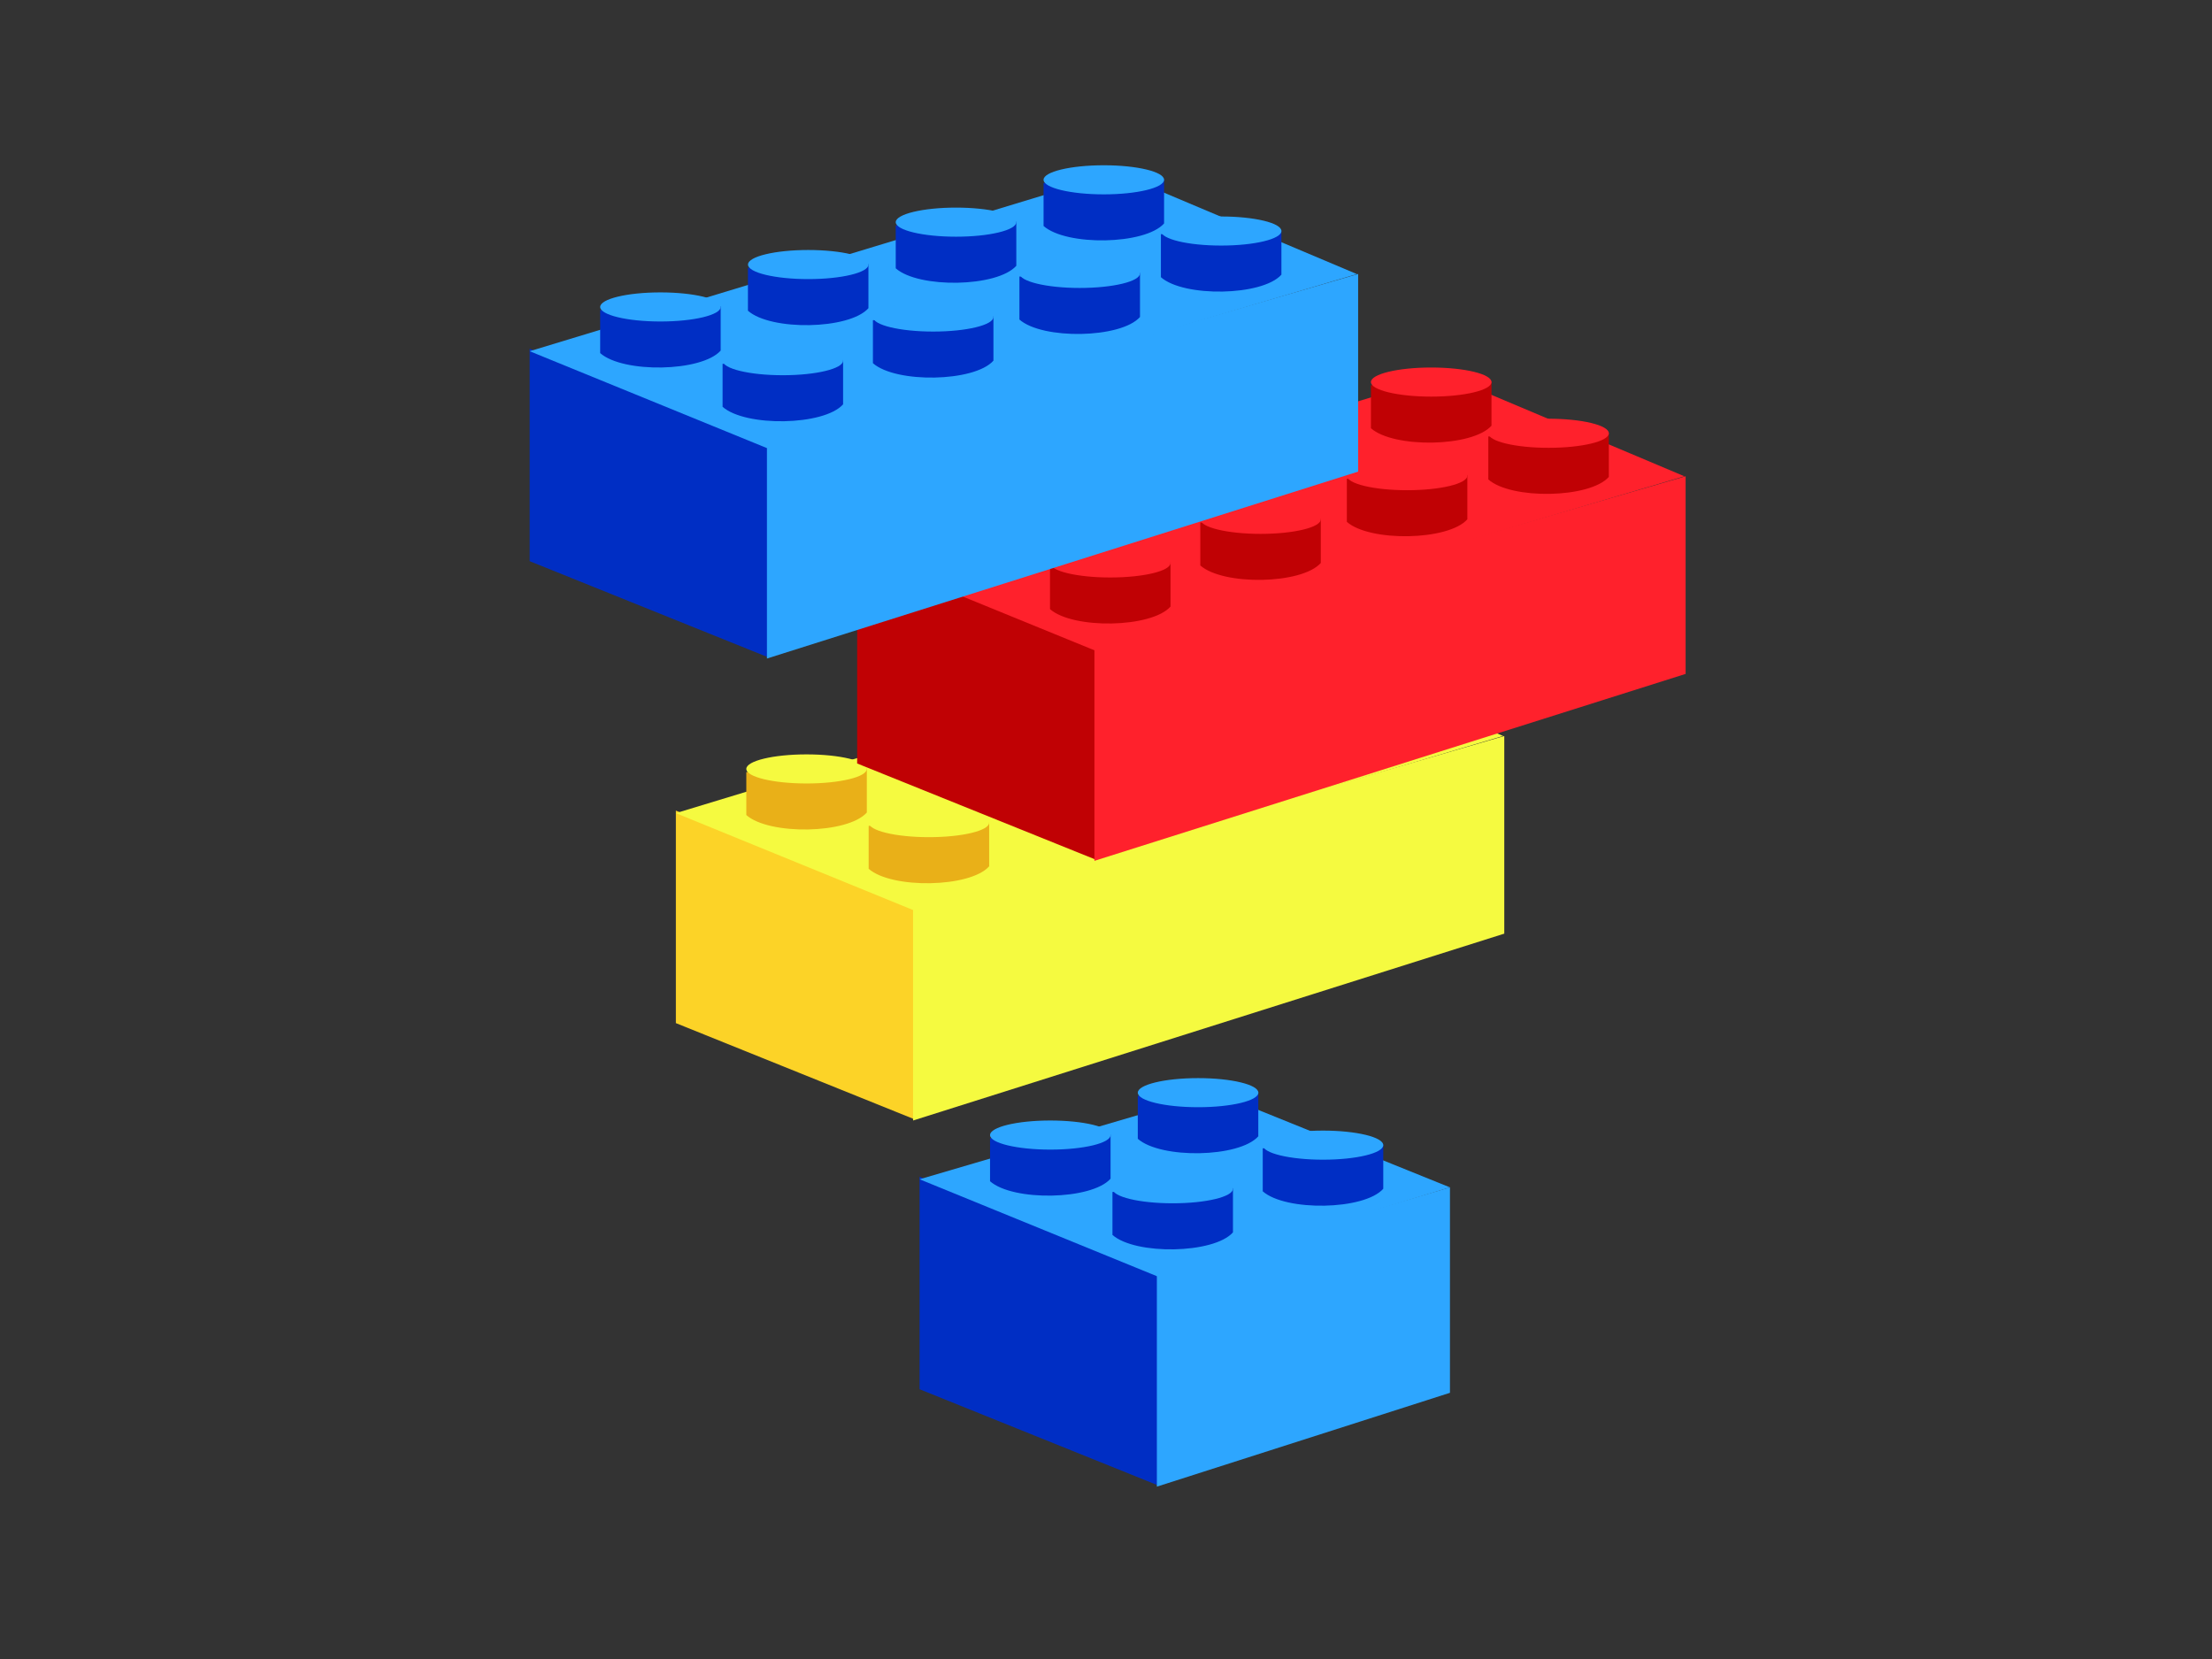 <svg xmlns="http://www.w3.org/2000/svg" xmlns:xlink="http://www.w3.org/1999/xlink" width="200" zoomAndPan="magnify" viewBox="0 0 150 112.5" height="150" preserveAspectRatio="xMidYMid meet" version="1.0"><rect x="0" y="0" width="150" height="112.5" fill="#333333" stroke="none"/><defs><clipPath id="cc12a11133"><path d="M 62 79 L 79 79 L 79 100.801 L 62 100.801 Z M 62 79 " clip-rule="nonzero"/></clipPath><clipPath id="692cf19001"><path d="M 78 80 L 99 80 L 99 100.801 L 78 100.801 Z M 78 80 " clip-rule="nonzero"/></clipPath><clipPath id="b3721c8939"><path d="M 74 32 L 114.312 32 L 114.312 59 L 74 59 Z M 74 32 " clip-rule="nonzero"/></clipPath><clipPath id="60752b1e83"><path d="M 58 25 L 114.312 25 L 114.312 45 L 58 45 Z M 58 25 " clip-rule="nonzero"/></clipPath><clipPath id="7d837facb4"><path d="M 35.91 23 L 53 23 L 53 45 L 35.91 45 Z M 35.91 23 " clip-rule="nonzero"/></clipPath><clipPath id="cbfbbcdc97"><path d="M 35.91 11.199 L 93 11.199 L 93 31 L 35.91 31 Z M 35.91 11.199 " clip-rule="nonzero"/></clipPath><clipPath id="da36cd29b8"><path d="M 70 11.199 L 79 11.199 L 79 14 L 70 14 Z M 70 11.199 " clip-rule="nonzero"/></clipPath></defs><g clip-path="url(#cc12a11133)"><path fill="#002ec4" d="M 62.359 79.797 L 62.359 94.207 L 78.531 100.727 L 78.531 86.316 Z M 62.359 79.797 " fill-opacity="1" fill-rule="nonzero"/></g><g clip-path="url(#692cf19001)"><path fill="#2da6ff" d="M 98.324 94.449 L 98.324 80.516 L 78.449 86.402 L 78.449 100.812 Z M 98.324 94.449 " fill-opacity="1" fill-rule="nonzero"/></g><path fill="#2da6ff" d="M 62.359 79.969 L 82.395 74.082 L 98.32 80.516 L 78.531 86.574 Z M 62.359 79.969 " fill-opacity="1" fill-rule="nonzero"/><path fill="#002ec4" d="M 75.438 80.828 L 75.438 83.742 C 76.984 85.117 82.316 85.031 83.609 83.57 L 83.609 80.57 Z M 75.438 80.828 " fill-opacity="1" fill-rule="nonzero"/><path fill="#2da6ff" d="M 75.438 80.613 C 75.438 80.07 77.266 79.625 79.523 79.625 C 81.777 79.625 83.609 80.07 83.609 80.613 C 83.609 81.156 81.777 81.598 79.523 81.598 C 77.266 81.598 75.438 81.156 75.438 80.613 Z M 75.438 80.613 " fill-opacity="1" fill-rule="nonzero"/><path fill="#002ec4" d="M 85.629 77.867 L 85.629 80.785 C 87.18 82.156 92.512 82.07 93.801 80.613 L 93.801 77.609 Z M 85.629 77.867 " fill-opacity="1" fill-rule="nonzero"/><path fill="#2da6ff" d="M 85.629 77.656 C 85.629 77.109 87.461 76.668 89.715 76.668 C 91.973 76.668 93.801 77.109 93.801 77.656 C 93.801 78.199 91.973 78.641 89.715 78.641 C 87.461 78.641 85.629 78.199 85.629 77.656 Z M 85.629 77.656 " fill-opacity="1" fill-rule="nonzero"/><path fill="#002ec4" d="M 77.156 74.309 L 77.156 77.223 C 78.707 78.598 84.039 78.512 85.328 77.055 L 85.328 74.051 Z M 77.156 74.309 " fill-opacity="1" fill-rule="nonzero"/><path fill="#2da6ff" d="M 77.156 74.098 C 77.156 73.551 78.988 73.109 81.246 73.109 C 83.5 73.109 85.332 73.551 85.332 74.098 C 85.332 74.641 83.5 75.082 81.246 75.082 C 78.988 75.082 77.156 74.641 77.156 74.098 Z M 77.156 74.098 " fill-opacity="1" fill-rule="nonzero"/><path fill="#002ec4" d="M 67.137 77.184 L 67.137 80.102 C 68.684 81.473 74.02 81.387 75.309 79.93 L 75.309 76.926 Z M 67.137 77.184 " fill-opacity="1" fill-rule="nonzero"/><path fill="#2da6ff" d="M 67.137 76.973 C 67.137 76.426 68.965 75.984 71.223 75.984 C 73.48 75.984 75.309 76.426 75.309 76.973 C 75.309 77.516 73.48 77.957 71.223 77.957 C 68.969 77.957 67.137 77.516 67.137 76.973 Z M 67.137 76.973 " fill-opacity="1" fill-rule="nonzero"/><path fill="#fcd327" d="M 45.832 54.969 L 45.832 69.379 L 62.004 75.898 L 62.004 61.484 Z M 45.832 54.969 " fill-opacity="1" fill-rule="nonzero"/><path fill="#f5fa40" d="M 102.008 63.312 L 102.008 49.91 L 61.918 61.574 L 61.918 75.984 Z M 102.008 63.312 " fill-opacity="1" fill-rule="nonzero"/><path fill="#f5fa40" d="M 45.832 55.141 L 85.664 43.043 L 101.926 49.906 L 62.004 61.746 Z M 45.832 55.141 " fill-opacity="1" fill-rule="nonzero"/><path fill="#e9b018" d="M 58.906 56 L 58.906 58.914 C 60.457 60.289 65.789 60.203 67.078 58.746 L 67.078 55.742 Z M 58.906 56 " fill-opacity="1" fill-rule="nonzero"/><path fill="#f5fa40" d="M 58.906 55.785 C 58.906 55.242 60.734 54.797 62.992 54.797 C 65.25 54.797 67.078 55.242 67.078 55.785 C 67.078 56.328 65.25 56.77 62.992 56.77 C 60.738 56.77 58.906 56.328 58.906 55.785 Z M 58.906 55.785 " fill-opacity="1" fill-rule="nonzero"/><path fill="#e9b018" d="M 69.102 53.039 L 69.102 55.957 C 70.648 57.328 75.984 57.242 77.273 55.785 L 77.273 52.781 Z M 69.102 53.039 " fill-opacity="1" fill-rule="nonzero"/><path fill="#f5fa40" d="M 69.102 52.828 C 69.102 52.281 70.93 51.84 73.188 51.84 C 75.445 51.84 77.273 52.281 77.273 52.828 C 77.273 53.371 75.445 53.812 73.188 53.812 C 70.93 53.812 69.102 53.371 69.102 52.828 Z M 69.102 52.828 " fill-opacity="1" fill-rule="nonzero"/><path fill="#e9b018" d="M 79.039 50.082 L 79.039 52.996 C 80.586 54.371 85.918 54.285 87.211 52.824 L 87.211 49.824 Z M 79.039 50.082 " fill-opacity="1" fill-rule="nonzero"/><path fill="#f5fa40" d="M 79.039 49.867 C 79.039 49.32 80.867 48.879 83.125 48.879 C 85.383 48.879 87.211 49.32 87.211 49.867 C 87.211 50.41 85.379 50.852 83.125 50.852 C 80.867 50.852 79.039 50.41 79.039 49.867 Z M 79.039 49.867 " fill-opacity="1" fill-rule="nonzero"/><path fill="#e9b018" d="M 88.629 47.207 L 88.629 50.125 C 90.18 51.496 95.512 51.41 96.805 49.953 L 96.805 46.949 Z M 88.629 47.207 " fill-opacity="1" fill-rule="nonzero"/><path fill="#f5fa40" d="M 88.629 46.992 C 88.629 46.449 90.461 46.008 92.715 46.008 C 94.973 46.008 96.805 46.449 96.805 46.992 C 96.805 47.539 94.973 47.98 92.715 47.98 C 90.461 47.98 88.629 47.539 88.629 46.992 Z M 88.629 46.992 " fill-opacity="1" fill-rule="nonzero"/><path fill="#e9b018" d="M 80.672 43.734 L 80.672 46.648 C 82.223 48.023 87.555 47.938 88.844 46.48 L 88.844 43.477 Z M 80.672 43.734 " fill-opacity="1" fill-rule="nonzero"/><path fill="#f5fa40" d="M 80.672 43.52 C 80.672 42.977 82.504 42.535 84.758 42.535 C 87.016 42.535 88.844 42.977 88.844 43.52 C 88.844 44.066 87.016 44.508 84.758 44.508 C 82.5 44.508 80.672 44.066 80.672 43.52 Z M 80.672 43.52 " fill-opacity="1" fill-rule="nonzero"/><path fill="#e9b018" d="M 70.652 46.609 L 70.652 49.523 C 72.199 50.898 77.535 50.812 78.824 49.352 L 78.824 46.352 Z M 70.652 46.609 " fill-opacity="1" fill-rule="nonzero"/><path fill="#f5fa40" d="M 70.652 46.395 C 70.652 45.848 72.48 45.406 74.738 45.406 C 76.992 45.406 78.824 45.848 78.824 46.395 C 78.824 46.938 76.996 47.379 74.738 47.379 C 72.48 47.379 70.652 46.938 70.652 46.395 Z M 70.652 46.395 " fill-opacity="1" fill-rule="nonzero"/><path fill="#e9b018" d="M 60.629 49.48 L 60.629 52.398 C 62.18 53.77 67.512 53.688 68.801 52.227 L 68.801 49.223 Z M 60.629 49.48 " fill-opacity="1" fill-rule="nonzero"/><path fill="#f5fa40" d="M 60.629 49.27 C 60.629 48.723 62.461 48.281 64.715 48.281 C 66.973 48.281 68.801 48.723 68.801 49.27 C 68.801 49.812 66.973 50.254 64.715 50.254 C 62.457 50.254 60.629 49.812 60.629 49.27 Z M 60.629 49.27 " fill-opacity="1" fill-rule="nonzero"/><path fill="#e9b018" d="M 50.609 52.355 L 50.609 55.27 C 52.16 56.645 57.492 56.559 58.781 55.098 L 58.781 52.098 Z M 50.609 52.355 " fill-opacity="1" fill-rule="nonzero"/><path fill="#f5fa40" d="M 50.609 52.141 C 50.609 51.598 52.438 51.156 54.695 51.156 C 56.949 51.156 58.781 51.598 58.781 52.141 C 58.781 52.688 56.949 53.129 54.695 53.129 C 52.438 53.129 50.609 52.688 50.609 52.141 Z M 50.609 52.141 " fill-opacity="1" fill-rule="nonzero"/><path fill="#c00104" d="M 58.125 37.363 L 58.125 51.773 L 74.301 58.293 L 74.301 43.879 Z M 58.125 37.363 " fill-opacity="1" fill-rule="nonzero"/><g clip-path="url(#b3721c8939)"><path fill="#ff212c" d="M 114.305 45.699 L 114.305 32.297 L 74.215 43.965 L 74.215 58.375 Z M 114.305 45.699 " fill-opacity="1" fill-rule="nonzero"/></g><g clip-path="url(#60752b1e83)"><path fill="#ff212c" d="M 58.125 37.527 L 97.957 25.434 L 114.219 32.297 L 74.301 44.133 Z M 58.125 37.527 " fill-opacity="1" fill-rule="nonzero"/></g><path fill="#c00104" d="M 71.203 38.387 L 71.203 41.305 C 72.75 42.676 78.082 42.59 79.375 41.133 L 79.375 38.129 Z M 71.203 38.387 " fill-opacity="1" fill-rule="nonzero"/><path fill="#ff212c" d="M 71.203 38.176 C 71.203 37.629 73.031 37.188 75.285 37.188 C 77.543 37.188 79.375 37.629 79.375 38.176 C 79.375 38.719 77.543 39.16 75.285 39.16 C 73.031 39.16 71.203 38.719 71.203 38.176 Z M 71.203 38.176 " fill-opacity="1" fill-rule="nonzero"/><path fill="#c00104" d="M 81.395 35.43 L 81.395 38.344 C 82.945 39.719 88.277 39.633 89.566 38.176 L 89.566 35.172 Z M 81.395 35.43 " fill-opacity="1" fill-rule="nonzero"/><path fill="#ff212c" d="M 81.395 35.215 C 81.395 34.672 83.223 34.23 85.48 34.23 C 87.738 34.23 89.566 34.672 89.566 35.215 C 89.566 35.762 87.738 36.203 85.48 36.203 C 83.227 36.203 81.395 35.758 81.395 35.215 Z M 81.395 35.215 " fill-opacity="1" fill-rule="nonzero"/><path fill="#c00104" d="M 91.332 32.469 L 91.332 35.387 C 92.879 36.758 98.215 36.672 99.504 35.215 L 99.504 32.211 Z M 91.332 32.469 " fill-opacity="1" fill-rule="nonzero"/><path fill="#ff212c" d="M 91.332 32.254 C 91.332 31.711 93.16 31.27 95.418 31.27 C 97.676 31.27 99.504 31.711 99.504 32.254 C 99.504 32.801 97.676 33.242 95.418 33.242 C 93.16 33.242 91.332 32.801 91.332 32.254 Z M 91.332 32.254 " fill-opacity="1" fill-rule="nonzero"/><path fill="#c00104" d="M 100.926 29.598 L 100.926 32.512 C 102.473 33.887 107.805 33.801 109.098 32.34 L 109.098 29.34 Z M 100.926 29.598 " fill-opacity="1" fill-rule="nonzero"/><path fill="#ff212c" d="M 100.926 29.383 C 100.926 28.836 102.754 28.395 105.012 28.395 C 107.27 28.395 109.098 28.836 109.098 29.383 C 109.098 29.926 107.266 30.367 105.012 30.367 C 102.754 30.367 100.926 29.926 100.926 29.383 Z M 100.926 29.383 " fill-opacity="1" fill-rule="nonzero"/><path fill="#c00104" d="M 92.965 26.121 L 92.965 29.039 C 94.516 30.41 99.848 30.324 101.141 28.867 L 101.141 25.863 Z M 92.965 26.121 " fill-opacity="1" fill-rule="nonzero"/><path fill="#ff212c" d="M 92.965 25.91 C 92.965 25.363 94.797 24.922 97.051 24.922 C 99.309 24.922 101.141 25.363 101.141 25.91 C 101.141 26.453 99.309 26.895 97.051 26.895 C 94.797 26.895 92.965 26.453 92.965 25.91 Z M 92.965 25.91 " fill-opacity="1" fill-rule="nonzero"/><path fill="#c00104" d="M 82.945 28.996 L 82.945 31.914 C 84.492 33.285 89.828 33.199 91.117 31.742 L 91.117 28.738 Z M 82.945 28.996 " fill-opacity="1" fill-rule="nonzero"/><path fill="#ff212c" d="M 82.945 28.781 C 82.945 28.238 84.773 27.797 87.031 27.797 C 89.289 27.797 91.117 28.238 91.117 28.781 C 91.117 29.328 89.289 29.77 87.031 29.77 C 84.773 29.77 82.945 29.328 82.945 28.781 Z M 82.945 28.781 " fill-opacity="1" fill-rule="nonzero"/><path fill="#c00104" d="M 72.922 31.871 L 72.922 34.789 C 74.473 36.16 79.805 36.074 81.098 34.617 L 81.098 31.613 Z M 72.922 31.871 " fill-opacity="1" fill-rule="nonzero"/><path fill="#ff212c" d="M 72.922 31.656 C 72.922 31.113 74.754 30.672 77.012 30.672 C 79.266 30.672 81.098 31.113 81.098 31.656 C 81.098 32.203 79.266 32.645 77.012 32.645 C 74.754 32.645 72.922 32.203 72.922 31.656 Z M 72.922 31.656 " fill-opacity="1" fill-rule="nonzero"/><path fill="#c00104" d="M 62.902 34.742 L 62.902 37.66 C 64.453 39.031 69.785 38.945 71.078 37.488 L 71.078 34.484 Z M 62.902 34.742 " fill-opacity="1" fill-rule="nonzero"/><path fill="#ff212c" d="M 62.902 34.531 C 62.902 33.984 64.73 33.547 66.988 33.547 C 69.246 33.547 71.074 33.984 71.074 34.531 C 71.074 35.078 69.246 35.516 66.988 35.516 C 64.73 35.516 62.902 35.078 62.902 34.531 Z M 62.902 34.531 " fill-opacity="1" fill-rule="nonzero"/><g clip-path="url(#7d837facb4)"><path fill="#002ec4" d="M 35.918 23.645 L 35.918 38.055 L 52.094 44.574 L 52.094 30.164 Z M 35.918 23.645 " fill-opacity="1" fill-rule="nonzero"/></g><path fill="#2da6ff" d="M 92.098 31.98 L 92.098 18.578 L 52.008 30.246 L 52.008 44.656 Z M 92.098 31.98 " fill-opacity="1" fill-rule="nonzero"/><g clip-path="url(#cbfbbcdc97)"><path fill="#2da6ff" d="M 35.918 23.816 L 75.754 11.723 L 92.012 18.586 L 52.094 30.422 Z M 35.918 23.816 " fill-opacity="1" fill-rule="nonzero"/></g><path fill="#002ec4" d="M 49 24.672 L 49 27.586 C 50.547 28.961 55.883 28.875 57.172 27.418 L 57.172 24.414 Z M 49 24.672 " fill-opacity="1" fill-rule="nonzero"/><path fill="#2da6ff" d="M 49 24.457 C 49 23.914 50.828 23.473 53.086 23.473 C 55.344 23.473 57.172 23.914 57.172 24.457 C 57.172 25 55.344 25.445 53.086 25.445 C 50.828 25.445 49 25.004 49 24.457 Z M 49 24.457 " fill-opacity="1" fill-rule="nonzero"/><path fill="#002ec4" d="M 59.195 21.711 L 59.195 24.629 C 60.742 26 66.074 25.914 67.367 24.457 L 67.367 21.453 Z M 59.195 21.711 " fill-opacity="1" fill-rule="nonzero"/><path fill="#2da6ff" d="M 59.195 21.496 C 59.195 20.953 61.023 20.512 63.281 20.512 C 65.535 20.512 67.367 20.953 67.367 21.496 C 67.367 22.043 65.535 22.484 63.281 22.484 C 61.023 22.484 59.195 22.043 59.195 21.496 Z M 59.195 21.496 " fill-opacity="1" fill-rule="nonzero"/><path fill="#002ec4" d="M 69.129 18.754 L 69.129 21.668 C 70.68 23.043 76.012 22.957 77.305 21.496 L 77.305 18.496 Z M 69.129 18.754 " fill-opacity="1" fill-rule="nonzero"/><path fill="#2da6ff" d="M 69.129 18.539 C 69.129 17.992 70.961 17.555 73.215 17.555 C 75.473 17.555 77.305 17.992 77.305 18.539 C 77.305 19.086 75.473 19.527 73.215 19.527 C 70.961 19.527 69.129 19.082 69.129 18.539 Z M 69.129 18.539 " fill-opacity="1" fill-rule="nonzero"/><path fill="#002ec4" d="M 78.723 15.879 L 78.723 18.797 C 80.27 20.168 85.605 20.082 86.895 18.625 L 86.895 15.621 Z M 78.723 15.879 " fill-opacity="1" fill-rule="nonzero"/><path fill="#2da6ff" d="M 78.723 15.664 C 78.723 15.121 80.551 14.68 82.809 14.68 C 85.066 14.68 86.895 15.121 86.895 15.664 C 86.895 16.211 85.066 16.652 82.809 16.652 C 80.551 16.652 78.723 16.211 78.723 15.664 Z M 78.723 15.664 " fill-opacity="1" fill-rule="nonzero"/><path fill="#002ec4" d="M 70.766 12.406 L 70.766 15.324 C 72.312 16.695 77.648 16.609 78.938 15.152 L 78.938 12.148 Z M 70.766 12.406 " fill-opacity="1" fill-rule="nonzero"/><g clip-path="url(#da36cd29b8)"><path fill="#2da6ff" d="M 70.766 12.191 C 70.766 11.648 72.594 11.207 74.852 11.207 C 77.109 11.207 78.938 11.648 78.938 12.191 C 78.938 12.734 77.109 13.18 74.852 13.18 C 72.594 13.18 70.766 12.738 70.766 12.191 Z M 70.766 12.191 " fill-opacity="1" fill-rule="nonzero"/></g><path fill="#002ec4" d="M 60.742 15.281 L 60.742 18.195 C 62.293 19.57 67.625 19.484 68.918 18.023 L 68.918 15.023 Z M 60.742 15.281 " fill-opacity="1" fill-rule="nonzero"/><path fill="#2da6ff" d="M 60.742 15.066 C 60.742 14.523 62.574 14.078 64.828 14.078 C 67.086 14.078 68.918 14.523 68.918 15.066 C 68.918 15.609 67.086 16.051 64.828 16.051 C 62.574 16.051 60.742 15.609 60.742 15.066 Z M 60.742 15.066 " fill-opacity="1" fill-rule="nonzero"/><path fill="#002ec4" d="M 50.719 18.156 L 50.719 21.07 C 52.266 22.445 57.602 22.359 58.891 20.898 L 58.891 17.898 Z M 50.719 18.156 " fill-opacity="1" fill-rule="nonzero"/><path fill="#2da6ff" d="M 50.723 17.941 C 50.723 17.395 52.551 16.953 54.809 16.953 C 57.066 16.953 58.895 17.395 58.895 17.941 C 58.895 18.484 57.066 18.926 54.809 18.926 C 52.551 18.926 50.723 18.484 50.723 17.941 Z M 50.723 17.941 " fill-opacity="1" fill-rule="nonzero"/><path fill="#002ec4" d="M 40.699 21.027 L 40.699 23.945 C 42.25 25.316 47.582 25.23 48.871 23.773 L 48.871 20.77 Z M 40.699 21.027 " fill-opacity="1" fill-rule="nonzero"/><path fill="#2da6ff" d="M 40.699 20.816 C 40.699 20.27 42.531 19.828 44.785 19.828 C 47.043 19.828 48.871 20.27 48.871 20.816 C 48.871 21.359 47.043 21.801 44.785 21.801 C 42.527 21.801 40.699 21.359 40.699 20.816 Z M 40.699 20.816 " fill-opacity="1" fill-rule="nonzero"/></svg>